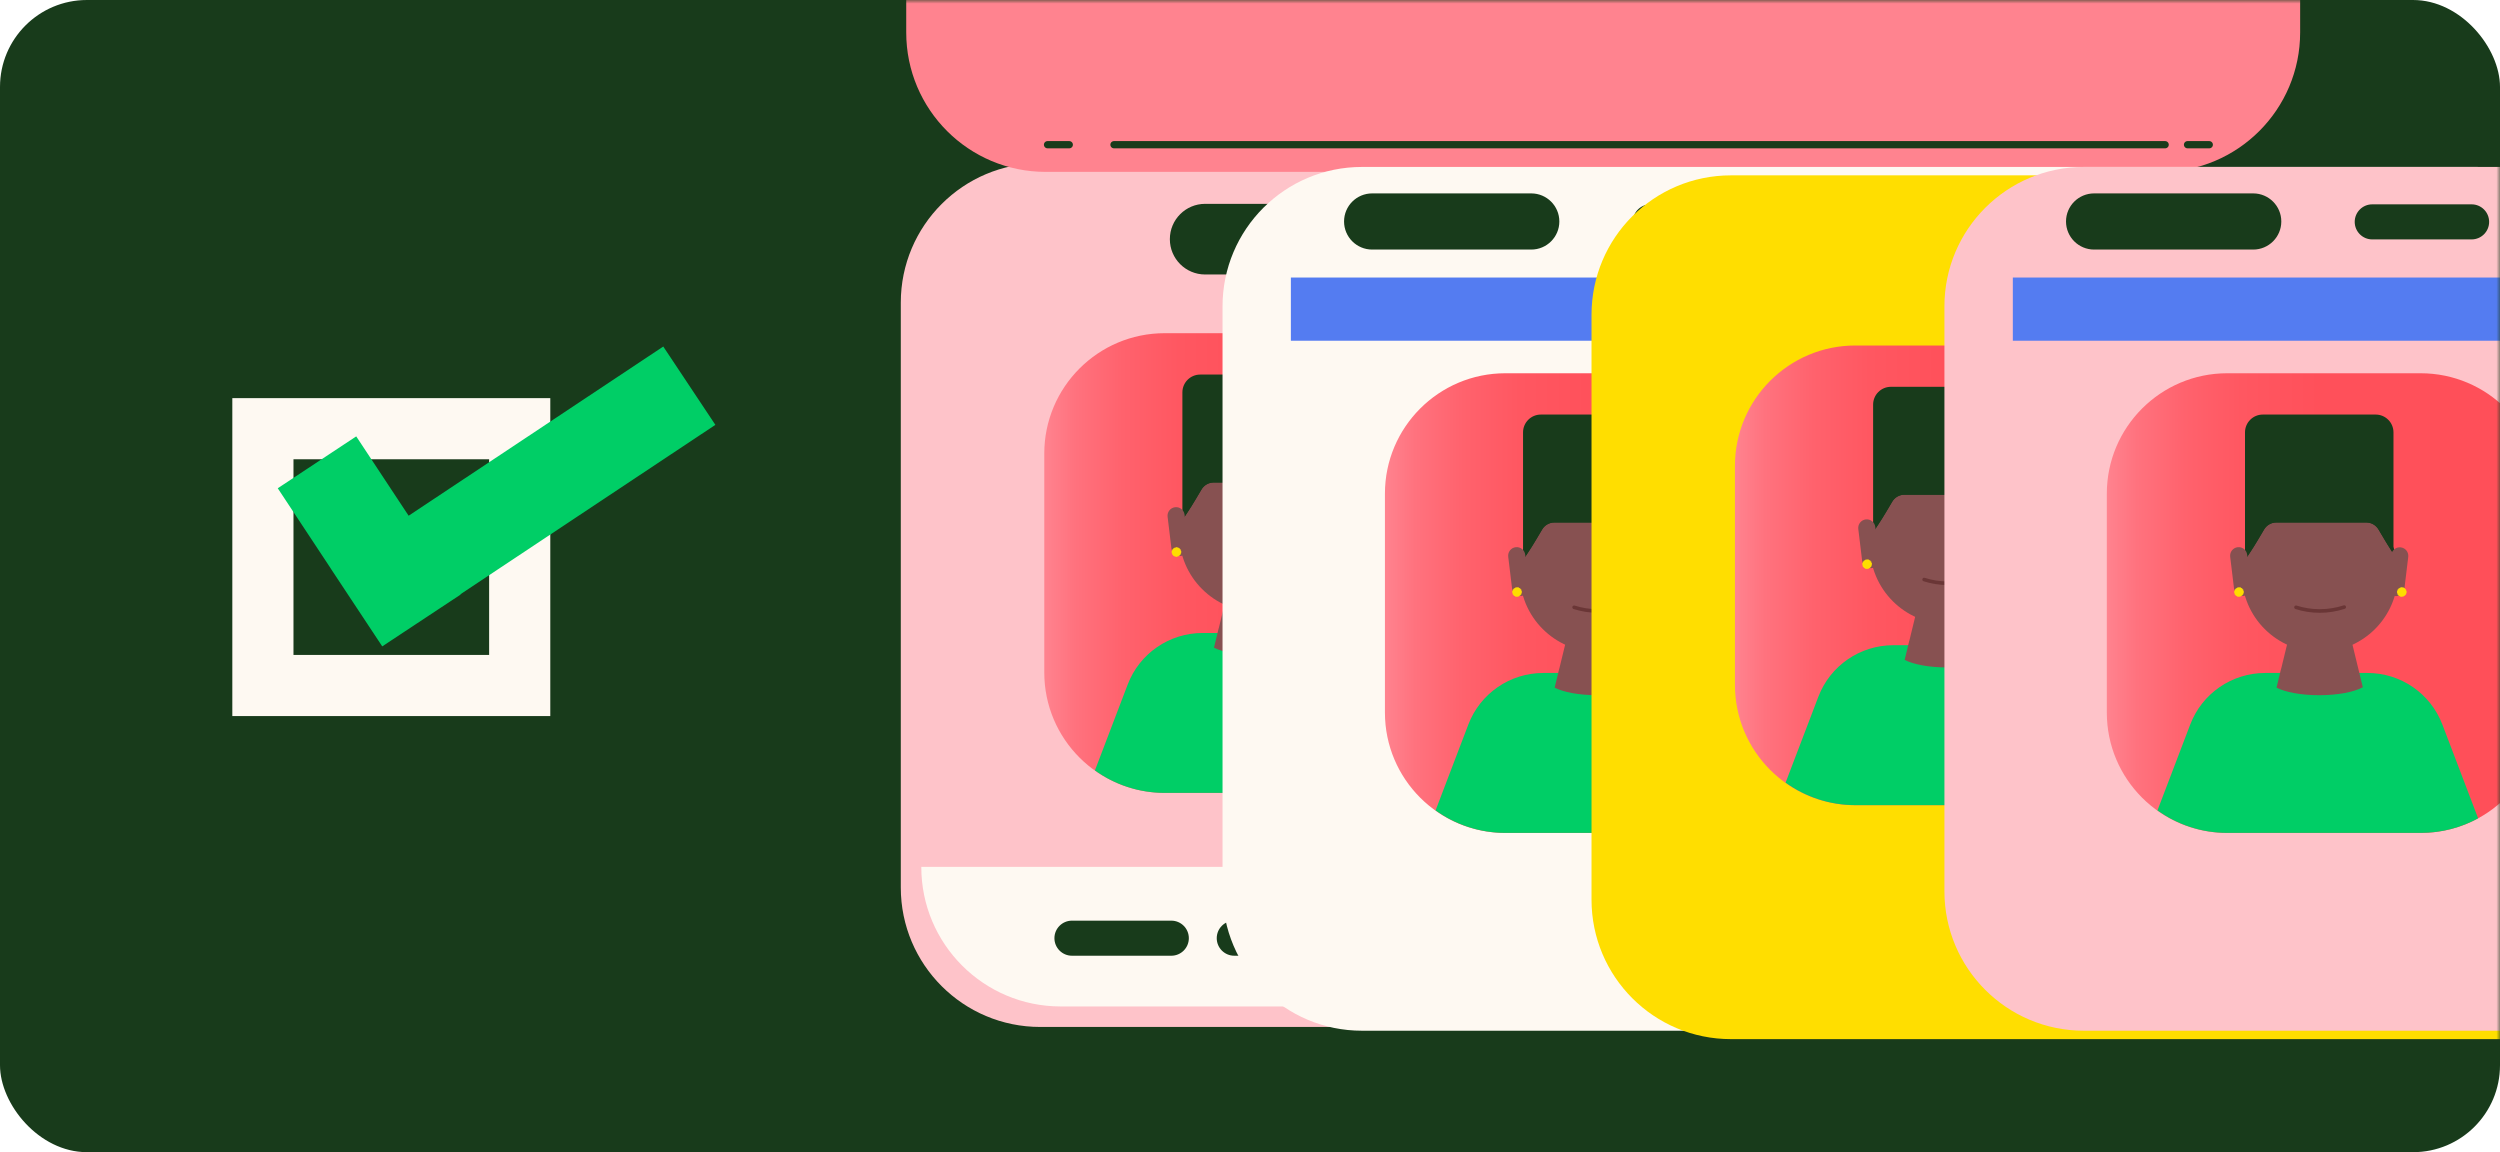 <svg width="345" height="159" viewBox="0 0 345 159" fill="none" xmlns="http://www.w3.org/2000/svg">
<g clip-path="url(#clip0_4430_1777)">
<path d="M333 0H12C5.373 0 0 5.373 0 12V147C0 153.627 5.373 159 12 159H333C339.627 159 345 153.627 345 147V12C345 5.373 339.627 0 333 0Z" fill="#183B1B"/>
<path d="M75.94 54.94H32.06V98.82H75.94V54.94Z" fill="#FEF9F2"/>
<path d="M67.5 63.38H40.5V90.38H67.5V63.38Z" fill="#183B1B"/>
<path d="M98.72 58.63L91.53 47.82L56.39 71.17L49.16 60.22L38.33 67.38L45.58 78.35L45.75 78.62L52.75 89.2L63.58 82.04L63.55 82L98.72 58.63Z" fill="#00CE66"/>
<mask id="mask0_4430_1777" style="mask-type:alpha" maskUnits="userSpaceOnUse" x="0" y="0" width="345" height="159">
<path d="M333 0H12C5.373 0 0 5.373 0 12V147C0 153.627 5.373 159 12 159H333C339.627 159 345 153.627 345 147V12C345 5.373 339.627 0 333 0Z" fill="#183B1B"/>
</mask>
<g mask="url(#mask0_4430_1777)">
<path d="M307.51 17.34H139.5C138.053 17.34 136.88 18.513 136.88 19.96V19.97C136.88 21.417 138.053 22.59 139.5 22.59H307.51C308.957 22.59 310.13 21.417 310.13 19.97V19.96C310.13 18.513 308.957 17.34 307.51 17.34Z" fill="#183B1B"/>
<g filter="url(#filter0_d_4430_1777)">
<path d="M146.38 138.89L300.26 138.89C310.886 138.89 319.5 130.276 319.5 119.65V38.93C319.5 28.304 310.886 19.69 300.26 19.69L146.38 19.69C135.754 19.69 127.14 28.304 127.14 38.93V119.65C127.14 130.276 135.754 138.89 146.38 138.89Z" fill="#FEC3C9"/>
</g>
<g filter="url(#filter1_d_4430_1777)">
<path d="M147.13 20.89L301.01 20.89C311.636 20.89 320.25 12.276 320.25 1.65V-79.07C320.25 -89.696 311.636 -98.31 301.01 -98.31L147.13 -98.31C136.504 -98.31 127.89 -89.696 127.89 -79.07V1.65C127.89 12.276 136.504 20.89 147.13 20.89Z" fill="#FF838F"/>
</g>
<path d="M250.17 54.56H215.73C214.394 54.56 213.31 55.643 213.31 56.98C213.31 58.316 214.394 59.4 215.73 59.4H250.17C251.507 59.4 252.59 58.316 252.59 56.98C252.59 55.643 251.507 54.56 250.17 54.56Z" fill="#183B1B"/>
<path d="M301.2 54.56H261.4C260.064 54.56 258.98 55.643 258.98 56.98C258.98 58.316 260.064 59.4 261.4 59.4H301.2C302.537 59.4 303.62 58.316 303.62 56.98C303.62 55.643 302.537 54.56 301.2 54.56Z" fill="#183B1B"/>
<path d="M301.2 64.239H215.73C214.394 64.239 213.31 65.323 213.31 66.659C213.31 67.996 214.394 69.079 215.73 69.079H301.2C302.537 69.079 303.62 67.996 303.62 66.659C303.62 65.323 302.537 64.239 301.2 64.239Z" fill="#183B1B"/>
<path d="M277.47 73.92H215.73C214.394 73.92 213.31 75.003 213.31 76.34C213.31 77.676 214.394 78.76 215.73 78.76H277.47C278.807 78.76 279.89 77.676 279.89 76.34C279.89 75.003 278.807 73.92 277.47 73.92Z" fill="#183B1B"/>
<path d="M229.44 83.59H215.73C214.394 83.59 213.31 84.673 213.31 86.01C213.31 87.346 214.394 88.43 215.73 88.43H229.44C230.777 88.43 231.86 87.346 231.86 86.01C231.86 84.673 230.777 83.59 229.44 83.59Z" fill="#183B1B"/>
<path d="M252.42 83.59H238.71C237.374 83.59 236.29 84.673 236.29 86.01C236.29 87.346 237.374 88.43 238.71 88.43H252.42C253.757 88.43 254.84 87.346 254.84 86.01C254.84 84.673 253.757 83.59 252.42 83.59Z" fill="#183B1B"/>
<path d="M144.56 19.97H147.56" stroke="#183B1B" stroke-miterlimit="10" stroke-linecap="round"/>
<path d="M153.73 19.97H298.79" stroke="#183B1B" stroke-miterlimit="10" stroke-linecap="round"/>
<path d="M301.88 19.97H304.88" stroke="#183B1B" stroke-miterlimit="10" stroke-linecap="round"/>
<path d="M277.32 28.13H166.31C163.621 28.13 161.44 30.31 161.44 33V33.01C161.44 35.7 163.621 37.88 166.31 37.88H277.32C280.01 37.88 282.19 35.7 282.19 33.01V33C282.19 30.31 280.01 28.13 277.32 28.13Z" fill="#183B1B"/>
<path d="M160.73 109.42H187.41C196.589 109.42 204.03 101.979 204.03 92.8V62.6C204.03 53.421 196.589 45.98 187.41 45.98L160.73 45.98C151.551 45.98 144.11 53.421 144.11 62.6V92.8C144.11 101.979 151.551 109.42 160.73 109.42Z" fill="url(#paint0_linear_4430_1777)"/>
<path d="M165.93 87.35H172.36H173.65H180.08C184.67 87.35 188.78 90.18 190.42 94.47L195.35 107.41C193 108.69 190.3 109.42 187.43 109.42H160.75C157.15 109.42 153.82 108.27 151.1 106.32L155.62 94.47C157.25 90.18 161.37 87.35 165.96 87.35H165.93Z" fill="#00CE66"/>
<path d="M168.18 86.73L169.52 81.22H177.47L178.82 86.78L179.44 89.32C178.23 89.98 175.99 90.42 173.43 90.42C170.87 90.42 168.76 90 167.53 89.38L168.17 86.73H168.18Z" fill="#875151"/>
<path d="M173.5 84.439C179.448 84.439 184.27 79.618 184.27 73.669C184.27 67.721 179.448 62.899 173.5 62.899C167.552 62.899 162.73 67.721 162.73 73.669C162.73 79.618 167.552 84.439 173.5 84.439Z" fill="#875151"/>
<path d="M170.22 78.29C171.25 78.62 172.36 78.8 173.5 78.8C174.64 78.8 175.81 78.61 176.87 78.26" stroke="#6A3636" stroke-width="0.5" stroke-linecap="round" stroke-linejoin="round"/>
<path d="M173.5 62.899C178.7 62.899 183.05 66.589 184.05 71.499C183.17 70.229 182.38 68.899 181.6 67.559C181.26 66.979 180.63 66.589 179.91 66.589H167.49C166.77 66.589 166.14 66.979 165.8 67.559C164.88 69.129 163.96 70.689 162.88 72.159L162.83 72.219C163.54 66.959 168.05 62.899 173.5 62.899Z" fill="#183B1B"/>
<path d="M163.17 70.62V54.15C163.17 52.789 164.27 51.69 165.63 51.69H181.2C182.56 51.69 183.66 52.789 183.66 54.15V70.079C183.82 70.54 183.95 71.01 184.05 71.49C183.85 71.2 183.66 70.909 183.47 70.62C182.82 69.62 182.21 68.59 181.6 67.549C181.26 66.969 180.63 66.579 179.91 66.579H167.49C166.77 66.579 166.14 66.969 165.8 67.549C165.19 68.579 164.59 69.62 163.93 70.62C163.59 71.139 163.25 71.65 162.88 72.15L162.83 72.21C162.9 71.669 163.02 71.129 163.17 70.62Z" fill="#183B1B"/>
<path d="M161.657 75.686C161.735 76.333 162.323 76.794 162.97 76.716C163.617 76.638 164.078 76.05 164 75.403L163.471 71.025C163.393 70.378 162.805 69.916 162.158 69.995C161.511 70.073 161.05 70.661 161.128 71.308L161.657 75.686Z" fill="#875151"/>
<path d="M182.835 75.416C182.757 76.064 183.218 76.651 183.865 76.73C184.512 76.808 185.1 76.347 185.178 75.7L185.707 71.322C185.785 70.674 185.324 70.087 184.677 70.008C184.03 69.93 183.442 70.391 183.364 71.038L182.835 75.416Z" fill="#875151"/>
<path d="M184.76 75.52V75.54C184.76 75.54 184.69 75.58 184.66 75.56H184.65C184.65 75.56 184.56 75.54 184.55 75.59V75.61C184.55 75.61 184.5 75.67 184.46 75.66H184.44C184.44 75.66 184.35 75.68 184.36 75.72V75.74C184.36 75.74 184.34 75.81 184.3 75.81H184.28C184.28 75.81 184.2 75.86 184.23 75.9C184.23 75.9 184.23 75.99 184.2 76.01H184.18C184.18 76.01 184.12 76.09 184.16 76.12H184.17C184.17 76.12 184.2 76.2 184.17 76.23H184.16C184.16 76.23 184.13 76.33 184.18 76.35H184.2C184.2 76.35 184.25 76.41 184.23 76.45C184.2 76.51 184.23 76.56 184.28 76.56H184.3C184.3 76.56 184.37 76.59 184.36 76.63V76.65C184.36 76.65 184.39 76.74 184.44 76.72H184.46C184.46 76.72 184.54 76.72 184.54 76.76V76.78C184.54 76.78 184.61 76.85 184.65 76.82H184.66C184.66 76.82 184.74 76.79 184.76 76.82V76.84C184.76 76.84 184.85 76.88 184.88 76.84V76.82C184.88 76.82 184.95 76.78 184.98 76.8H184.99C184.99 76.8 185.08 76.82 185.09 76.77V76.75C185.09 76.75 185.14 76.69 185.18 76.7H185.2C185.2 76.7 185.29 76.68 185.28 76.64V76.62C185.28 76.62 185.3 76.55 185.34 76.55H185.36C185.36 76.55 185.44 76.5 185.41 76.46C185.41 76.46 185.41 76.37 185.44 76.35H185.46C185.46 76.35 185.52 76.27 185.48 76.24H185.47C185.47 76.24 185.44 76.16 185.47 76.13H185.48C185.48 76.13 185.51 76.03 185.46 76.01H185.44C185.44 76.01 185.39 75.95 185.41 75.91C185.44 75.85 185.41 75.8 185.36 75.8H185.34C185.34 75.8 185.27 75.77 185.28 75.73V75.71C185.28 75.71 185.25 75.62 185.2 75.64H185.18C185.18 75.64 185.1 75.64 185.1 75.6V75.58C185.1 75.58 185.03 75.51 184.99 75.54H184.98C184.98 75.54 184.9 75.57 184.88 75.54V75.52C184.88 75.52 184.79 75.48 184.76 75.52Z" fill="#FEDD00"/>
<path d="M162.29 75.52V75.54C162.29 75.54 162.22 75.58 162.19 75.56H162.18C162.18 75.56 162.09 75.54 162.08 75.59V75.61C162.08 75.61 162.03 75.67 161.99 75.66H161.97C161.97 75.66 161.88 75.68 161.89 75.72V75.74C161.89 75.74 161.87 75.81 161.83 75.81H161.81C161.81 75.81 161.73 75.86 161.76 75.9C161.76 75.9 161.76 75.99 161.73 76.01H161.71C161.71 76.01 161.65 76.09 161.69 76.12H161.7C161.7 76.12 161.73 76.2 161.7 76.23H161.69C161.69 76.23 161.66 76.33 161.71 76.35H161.73C161.73 76.35 161.78 76.41 161.76 76.45C161.73 76.51 161.76 76.56 161.81 76.56H161.83C161.83 76.56 161.9 76.59 161.89 76.63V76.65C161.89 76.65 161.92 76.74 161.97 76.72H161.99C161.99 76.72 162.07 76.72 162.07 76.76V76.78C162.07 76.78 162.14 76.85 162.18 76.82H162.19C162.19 76.82 162.27 76.79 162.29 76.82V76.84C162.29 76.84 162.38 76.88 162.41 76.84V76.82C162.41 76.82 162.48 76.78 162.51 76.8H162.52C162.52 76.8 162.61 76.82 162.62 76.77V76.75C162.62 76.75 162.67 76.69 162.71 76.7H162.73C162.73 76.7 162.82 76.68 162.81 76.64V76.62C162.81 76.62 162.83 76.55 162.87 76.55H162.89C162.89 76.55 162.97 76.5 162.94 76.46C162.94 76.46 162.94 76.37 162.97 76.35H162.99C162.99 76.35 163.05 76.27 163.01 76.24H163C163 76.24 162.97 76.16 163 76.13H163.01C163.01 76.13 163.04 76.03 162.99 76.01H162.97C162.97 76.01 162.92 75.95 162.94 75.91C162.97 75.85 162.94 75.8 162.89 75.8H162.87C162.87 75.8 162.8 75.77 162.81 75.73V75.71C162.81 75.71 162.78 75.62 162.73 75.64H162.71C162.71 75.64 162.63 75.64 162.63 75.6V75.58C162.63 75.58 162.56 75.51 162.52 75.54H162.51C162.51 75.54 162.43 75.57 162.41 75.54V75.52C162.41 75.52 162.32 75.48 162.29 75.52Z" fill="#FEDD00"/>
<path d="M127.14 119.65C127.14 130.27 135.75 138.89 146.38 138.89H300.27C310.89 138.89 319.51 130.28 319.51 119.65V119.63H127.14V119.65Z" fill="#FEF9F2"/>
<path d="M161.64 127.05H147.93C146.594 127.05 145.51 128.133 145.51 129.47C145.51 130.806 146.594 131.89 147.93 131.89H161.64C162.977 131.89 164.06 130.806 164.06 129.47C164.06 128.133 162.977 127.05 161.64 127.05Z" fill="#183B1B"/>
<path d="M184.04 127.05H170.33C168.994 127.05 167.91 128.133 167.91 129.47C167.91 130.806 168.994 131.89 170.33 131.89H184.04C185.377 131.89 186.46 130.806 186.46 129.47C186.46 128.133 185.377 127.05 184.04 127.05Z" fill="#183B1B"/>
<path d="M206.45 127.05H192.74C191.404 127.05 190.32 128.133 190.32 129.47C190.32 130.806 191.404 131.89 192.74 131.89H206.45C207.787 131.89 208.87 130.806 208.87 129.47C208.87 128.133 207.787 127.05 206.45 127.05Z" fill="#183B1B"/>
<path d="M227.24 133.499C227.14 133.499 227.03 133.469 226.94 133.409L226.92 133.389C226.68 133.219 226.62 132.889 226.79 132.649C226.96 132.409 227.29 132.349 227.53 132.519L227.55 132.539C227.79 132.709 227.85 133.039 227.68 133.279C227.58 133.429 227.41 133.509 227.24 133.509V133.499Z" fill="#183B1B"/>
<path d="M227.21 133.479C227.11 133.479 227 133.449 226.91 133.389L224.21 131.529C223.39 130.969 222.91 130.039 222.91 129.049C222.91 128.059 223.4 127.129 224.21 126.569L226.93 124.689C227.17 124.519 227.5 124.579 227.67 124.829C227.84 125.069 227.78 125.399 227.53 125.569L224.81 127.449C224.27 127.819 223.97 128.409 223.97 129.059C223.97 129.709 224.28 130.299 224.81 130.669L227.51 132.529C227.75 132.699 227.81 133.029 227.65 133.269C227.55 133.419 227.38 133.499 227.21 133.499V133.479Z" fill="#183B1B"/>
<path d="M235.11 133.499C235.01 133.499 234.9 133.469 234.81 133.409L234.79 133.389C234.55 133.219 234.49 132.889 234.66 132.649C234.83 132.409 235.16 132.349 235.4 132.519L235.42 132.539C235.66 132.709 235.72 133.039 235.55 133.279C235.45 133.429 235.28 133.509 235.11 133.509V133.499Z" fill="#183B1B"/>
<path d="M235.09 133.479C234.99 133.479 234.88 133.449 234.79 133.389L232.09 131.529C231.27 130.969 230.79 130.039 230.79 129.049C230.79 128.059 231.28 127.129 232.09 126.569L234.81 124.689C235.05 124.519 235.38 124.579 235.55 124.829C235.72 125.069 235.66 125.399 235.41 125.569L232.69 127.449C232.15 127.819 231.85 128.409 231.85 129.059C231.85 129.709 232.16 130.299 232.69 130.669L235.39 132.529C235.63 132.699 235.69 133.029 235.53 133.269C235.43 133.419 235.26 133.499 235.09 133.499V133.479Z" fill="#183B1B"/>
<path d="M242.99 133.499C242.89 133.499 242.78 133.469 242.69 133.409L242.67 133.389C242.43 133.219 242.37 132.889 242.54 132.649C242.71 132.409 243.04 132.349 243.28 132.519L243.3 132.539C243.54 132.709 243.6 133.039 243.43 133.279C243.33 133.429 243.16 133.509 242.99 133.509V133.499Z" fill="#183B1B"/>
<path d="M242.96 133.479C242.86 133.479 242.75 133.449 242.66 133.389L239.96 131.529C239.14 130.969 238.66 130.039 238.66 129.049C238.66 128.059 239.15 127.129 239.96 126.569L242.68 124.689C242.92 124.519 243.25 124.579 243.42 124.829C243.59 125.069 243.53 125.399 243.28 125.569L240.56 127.449C240.02 127.819 239.72 128.409 239.72 129.059C239.72 129.709 240.03 130.299 240.56 130.669L243.26 132.529C243.5 132.699 243.56 133.029 243.4 133.269C243.3 133.419 243.13 133.499 242.96 133.499V133.479Z" fill="#183B1B"/>
<path d="M250.86 133.499C250.76 133.499 250.65 133.469 250.56 133.409L250.54 133.389C250.3 133.219 250.24 132.889 250.41 132.649C250.58 132.409 250.91 132.349 251.15 132.519L251.17 132.539C251.41 132.709 251.47 133.039 251.3 133.279C251.2 133.429 251.03 133.509 250.86 133.509V133.499Z" fill="#183B1B"/>
<path d="M250.84 133.479C250.74 133.479 250.63 133.449 250.54 133.389L247.84 131.529C247.02 130.969 246.54 130.039 246.54 129.049C246.54 128.059 247.03 127.129 247.84 126.569L250.56 124.689C250.8 124.519 251.13 124.579 251.3 124.829C251.47 125.069 251.41 125.399 251.16 125.569L248.44 127.449C247.9 127.819 247.6 128.409 247.6 129.059C247.6 129.709 247.91 130.299 248.44 130.669L251.14 132.529C251.38 132.699 251.44 133.029 251.28 133.269C251.18 133.419 251.01 133.499 250.84 133.499V133.479Z" fill="#183B1B"/>
<path d="M258.74 133.499C258.64 133.499 258.53 133.469 258.44 133.409L258.42 133.389C258.18 133.219 258.12 132.889 258.29 132.649C258.46 132.409 258.79 132.349 259.03 132.519L259.05 132.539C259.29 132.709 259.35 133.039 259.18 133.279C259.08 133.429 258.91 133.509 258.74 133.509V133.499Z" fill="#183B1B"/>
<path d="M258.71 133.479C258.61 133.479 258.5 133.449 258.41 133.389L255.71 131.529C254.89 130.969 254.41 130.039 254.41 129.049C254.41 128.059 254.9 127.129 255.71 126.569L258.43 124.689C258.67 124.519 259 124.579 259.17 124.829C259.34 125.069 259.28 125.399 259.03 125.569L256.31 127.449C255.77 127.819 255.47 128.409 255.47 129.059C255.47 129.709 255.78 130.299 256.31 130.669L259.01 132.529C259.25 132.699 259.31 133.029 259.15 133.269C259.05 133.419 258.88 133.499 258.71 133.499V133.479Z" fill="#183B1B"/>
<path d="M266.61 133.499C266.51 133.499 266.4 133.469 266.31 133.409L266.29 133.389C266.05 133.219 265.99 132.889 266.16 132.649C266.33 132.409 266.66 132.349 266.9 132.519L266.92 132.539C267.16 132.709 267.22 133.039 267.05 133.279C266.95 133.429 266.78 133.509 266.61 133.509V133.499Z" fill="#183B1B"/>
<path d="M266.59 133.479C266.49 133.479 266.38 133.449 266.29 133.389L263.59 131.529C262.77 130.969 262.29 130.039 262.29 129.049C262.29 128.059 262.78 127.129 263.59 126.569L266.31 124.689C266.55 124.519 266.88 124.579 267.05 124.829C267.22 125.069 267.16 125.399 266.91 125.569L264.19 127.449C263.65 127.819 263.35 128.409 263.35 129.059C263.35 129.709 263.66 130.299 264.19 130.669L266.89 132.529C267.13 132.699 267.19 133.029 267.03 133.269C266.93 133.419 266.76 133.499 266.59 133.499V133.479Z" fill="#183B1B"/>
<path d="M274.49 133.499C274.39 133.499 274.28 133.469 274.19 133.409L274.17 133.389C273.93 133.219 273.87 132.889 274.04 132.649C274.21 132.409 274.54 132.349 274.78 132.519L274.8 132.539C275.04 132.709 275.1 133.039 274.93 133.279C274.83 133.429 274.66 133.509 274.49 133.509V133.499Z" fill="#183B1B"/>
<path d="M274.46 133.479C274.36 133.479 274.25 133.449 274.16 133.389L271.46 131.529C270.64 130.969 270.16 130.039 270.16 129.049C270.16 128.059 270.65 127.129 271.46 126.569L274.18 124.689C274.42 124.519 274.75 124.579 274.92 124.829C275.09 125.069 275.03 125.399 274.78 125.569L272.06 127.449C271.52 127.819 271.22 128.409 271.22 129.059C271.22 129.709 271.53 130.299 272.06 130.669L274.76 132.529C275 132.699 275.06 133.029 274.9 133.269C274.8 133.419 274.63 133.499 274.46 133.499V133.479Z" fill="#183B1B"/>
<path d="M282.36 133.499C282.26 133.499 282.15 133.469 282.06 133.409L282.04 133.389C281.8 133.219 281.74 132.889 281.91 132.649C282.08 132.409 282.41 132.349 282.65 132.519L282.67 132.539C282.91 132.709 282.97 133.039 282.8 133.279C282.7 133.429 282.53 133.509 282.36 133.509V133.499Z" fill="#183B1B"/>
<path d="M282.34 133.479C282.24 133.479 282.13 133.449 282.04 133.389L279.34 131.529C278.52 130.969 278.04 130.039 278.04 129.049C278.04 128.059 278.53 127.129 279.34 126.569L282.06 124.689C282.3 124.519 282.63 124.579 282.8 124.829C282.97 125.069 282.91 125.399 282.66 125.569L279.94 127.449C279.4 127.819 279.1 128.409 279.1 129.059C279.1 129.709 279.41 130.299 279.94 130.669L282.64 132.529C282.88 132.699 282.94 133.029 282.78 133.269C282.68 133.419 282.51 133.499 282.34 133.499V133.479Z" fill="#183B1B"/>
<path d="M290.24 133.499C290.14 133.499 290.03 133.469 289.94 133.409L289.92 133.389C289.68 133.219 289.62 132.889 289.79 132.649C289.96 132.409 290.29 132.349 290.53 132.519L290.55 132.539C290.79 132.709 290.85 133.039 290.68 133.279C290.58 133.429 290.41 133.509 290.24 133.509V133.499Z" fill="#183B1B"/>
<path d="M290.21 133.479C290.11 133.479 290 133.449 289.91 133.389L287.21 131.529C286.39 130.969 285.91 130.039 285.91 129.049C285.91 128.059 286.4 127.129 287.21 126.569L289.93 124.689C290.17 124.519 290.5 124.579 290.67 124.829C290.84 125.069 290.78 125.399 290.53 125.569L287.81 127.449C287.27 127.819 286.97 128.409 286.97 129.059C286.97 129.709 287.28 130.299 287.81 130.669L290.51 132.529C290.75 132.699 290.81 133.029 290.65 133.269C290.55 133.419 290.38 133.499 290.21 133.499V133.479Z" fill="#183B1B"/>
<path d="M298.11 133.499C298.01 133.499 297.9 133.469 297.81 133.409L297.79 133.389C297.55 133.219 297.49 132.889 297.66 132.649C297.83 132.409 298.16 132.349 298.4 132.519L298.42 132.539C298.66 132.709 298.72 133.039 298.55 133.279C298.45 133.429 298.28 133.509 298.11 133.509V133.499Z" fill="#183B1B"/>
<path d="M298.09 133.479C297.99 133.479 297.88 133.449 297.79 133.389L295.09 131.529C294.27 130.969 293.79 130.039 293.79 129.049C293.79 128.059 294.28 127.129 295.09 126.569L297.81 124.689C298.05 124.519 298.38 124.579 298.55 124.829C298.72 125.069 298.66 125.399 298.41 125.569L295.69 127.449C295.15 127.819 294.85 128.409 294.85 129.059C294.85 129.709 295.16 130.299 295.69 130.669L298.39 132.529C298.63 132.699 298.69 133.029 298.53 133.269C298.43 133.419 298.26 133.499 298.09 133.499V133.479Z" fill="#183B1B"/>
<g filter="url(#filter2_d_4430_1777)">
<path d="M190.78 139.409L344.66 139.409C355.286 139.409 363.9 130.795 363.9 120.169V39.449C363.9 28.823 355.286 20.209 344.66 20.209L190.78 20.209C180.154 20.209 171.54 28.823 171.54 39.449V120.169C171.54 130.795 180.154 139.409 190.78 139.409Z" fill="#FEF9F2"/>
</g>
<path d="M297.17 60.079H262.73C261.394 60.079 260.31 61.163 260.31 62.499C260.31 63.836 261.394 64.919 262.73 64.919H297.17C298.507 64.919 299.59 63.836 299.59 62.499C299.59 61.163 298.507 60.079 297.17 60.079Z" fill="#183B1B"/>
<path d="M348.21 60.079H308.41C307.074 60.079 305.99 61.163 305.99 62.499C305.99 63.836 307.074 64.919 308.41 64.919H348.21C349.547 64.919 350.63 63.836 350.63 62.499C350.63 61.163 349.547 60.079 348.21 60.079Z" fill="#183B1B"/>
<path d="M348.2 69.759H262.73C261.394 69.759 260.31 70.842 260.31 72.179C260.31 73.515 261.394 74.599 262.73 74.599H348.2C349.537 74.599 350.62 73.515 350.62 72.179C350.62 70.842 349.537 69.759 348.2 69.759Z" fill="#183B1B"/>
<path d="M324.47 79.439H262.73C261.394 79.439 260.31 80.523 260.31 81.859C260.31 83.196 261.394 84.279 262.73 84.279H324.47C325.807 84.279 326.89 83.196 326.89 81.859C326.89 80.523 325.807 79.439 324.47 79.439Z" fill="#183B1B"/>
<path d="M276.44 89.109H262.73C261.394 89.109 260.31 90.193 260.31 91.529C260.31 92.866 261.394 93.949 262.73 93.949H276.44C277.777 93.949 278.86 92.866 278.86 91.529C278.86 90.193 277.777 89.109 276.44 89.109Z" fill="#183B1B"/>
<path d="M299.43 89.109H285.72C284.383 89.109 283.3 90.193 283.3 91.529C283.3 92.866 284.383 93.949 285.72 93.949H299.43C300.766 93.949 301.85 92.866 301.85 91.529C301.85 90.193 300.766 89.109 299.43 89.109Z" fill="#183B1B"/>
<path d="M207.74 114.949H234.42C243.599 114.949 251.04 107.508 251.04 98.329V68.129C251.04 58.95 243.599 51.509 234.42 51.509L207.74 51.509C198.561 51.509 191.12 58.95 191.12 68.129V98.329C191.12 107.508 198.561 114.949 207.74 114.949Z" fill="url(#paint1_linear_4430_1777)"/>
<path d="M212.94 92.869H219.37H220.66H227.09C231.68 92.869 235.79 95.699 237.43 99.989L242.36 112.929C240.01 114.209 237.31 114.939 234.44 114.939H207.76C204.16 114.939 200.83 113.789 198.11 111.839L202.63 99.989C204.26 95.699 208.38 92.869 212.97 92.869H212.94Z" fill="#00CE66"/>
<path d="M215.19 92.249L216.53 86.739H224.48L225.83 92.299L226.45 94.839C225.24 95.499 223 95.939 220.44 95.939C217.88 95.939 215.77 95.519 214.54 94.899L215.18 92.249H215.19Z" fill="#875151"/>
<path d="M220.51 89.959C226.458 89.959 231.28 85.137 231.28 79.189C231.28 73.241 226.458 68.419 220.51 68.419C214.562 68.419 209.74 73.241 209.74 79.189C209.74 85.137 214.562 89.959 220.51 89.959Z" fill="#875151"/>
<path d="M217.23 83.808C218.26 84.138 219.37 84.318 220.51 84.318C221.65 84.318 222.82 84.128 223.88 83.778" stroke="#6A3636" stroke-width="0.5" stroke-linecap="round" stroke-linejoin="round"/>
<path d="M220.51 68.419C225.71 68.419 230.06 72.109 231.06 77.019C230.18 75.749 229.39 74.419 228.61 73.079C228.27 72.499 227.64 72.109 226.92 72.109H214.5C213.78 72.109 213.15 72.499 212.81 73.079C211.89 74.649 210.97 76.209 209.89 77.679L209.84 77.739C210.55 72.479 215.06 68.419 220.51 68.419Z" fill="#183B1B"/>
<path d="M210.18 76.139V59.669C210.18 58.309 211.28 57.209 212.64 57.209H228.21C229.57 57.209 230.67 58.309 230.67 59.669V75.599C230.83 76.059 230.96 76.529 231.06 77.009C230.86 76.719 230.67 76.429 230.48 76.139C229.83 75.139 229.22 74.109 228.61 73.069C228.27 72.489 227.64 72.099 226.92 72.099H214.5C213.78 72.099 213.15 72.489 212.81 73.069C212.2 74.099 211.6 75.139 210.94 76.139C210.6 76.659 210.26 77.169 209.89 77.669L209.84 77.729C209.91 77.189 210.03 76.649 210.18 76.139Z" fill="#183B1B"/>
<path d="M208.664 81.204C208.743 81.851 209.33 82.312 209.977 82.234C210.624 82.156 211.086 81.568 211.007 80.921L210.478 76.543C210.4 75.896 209.812 75.435 209.165 75.513C208.518 75.591 208.057 76.179 208.135 76.826L208.664 81.204Z" fill="#875151"/>
<path d="M229.846 80.936C229.768 81.583 230.229 82.171 230.876 82.249C231.523 82.327 232.111 81.866 232.189 81.219L232.718 76.841C232.797 76.194 232.336 75.606 231.689 75.528C231.042 75.45 230.454 75.911 230.375 76.558L229.846 80.936Z" fill="#875151"/>
<path d="M231.77 81.039V81.059C231.77 81.059 231.7 81.099 231.67 81.079H231.66C231.66 81.079 231.57 81.059 231.56 81.109V81.129C231.56 81.129 231.51 81.189 231.47 81.179H231.45C231.45 81.179 231.36 81.199 231.37 81.239V81.259C231.37 81.259 231.35 81.329 231.31 81.329H231.29C231.29 81.329 231.21 81.379 231.24 81.419C231.24 81.419 231.24 81.509 231.21 81.529H231.19C231.19 81.529 231.13 81.609 231.17 81.639H231.18C231.18 81.639 231.21 81.719 231.18 81.749H231.17C231.17 81.749 231.14 81.849 231.19 81.869H231.21C231.21 81.869 231.26 81.929 231.24 81.969C231.21 82.029 231.24 82.079 231.29 82.079H231.31C231.31 82.079 231.38 82.109 231.37 82.149V82.169C231.37 82.169 231.4 82.259 231.45 82.239H231.47C231.47 82.239 231.55 82.239 231.55 82.279V82.299C231.55 82.299 231.62 82.369 231.66 82.339H231.67C231.67 82.339 231.75 82.309 231.77 82.339V82.359C231.77 82.359 231.86 82.399 231.89 82.359V82.339C231.89 82.339 231.96 82.299 231.99 82.319H232C232 82.319 232.09 82.339 232.1 82.289V82.269C232.1 82.269 232.15 82.209 232.19 82.219H232.21C232.21 82.219 232.3 82.199 232.29 82.159V82.139C232.29 82.139 232.31 82.069 232.35 82.069H232.37C232.37 82.069 232.45 82.019 232.42 81.979C232.42 81.979 232.42 81.889 232.45 81.869H232.47C232.47 81.869 232.53 81.789 232.49 81.759H232.48C232.48 81.759 232.45 81.679 232.48 81.649H232.49C232.49 81.649 232.52 81.549 232.47 81.529H232.45C232.45 81.529 232.4 81.469 232.42 81.429C232.45 81.369 232.42 81.319 232.37 81.319H232.35C232.35 81.319 232.28 81.289 232.29 81.249V81.229C232.29 81.229 232.26 81.139 232.21 81.159H232.19C232.19 81.159 232.11 81.159 232.11 81.119V81.099C232.11 81.099 232.04 81.029 232 81.059H231.99C231.99 81.059 231.91 81.089 231.89 81.059V81.039C231.89 81.039 231.8 80.999 231.77 81.039Z" fill="#FEDD00"/>
<path d="M209.29 81.039V81.059C209.29 81.059 209.22 81.099 209.19 81.079H209.18C209.18 81.079 209.09 81.059 209.08 81.109V81.129C209.08 81.129 209.03 81.189 208.99 81.179H208.97C208.97 81.179 208.88 81.199 208.89 81.239V81.259C208.89 81.259 208.87 81.329 208.83 81.329H208.81C208.81 81.329 208.73 81.379 208.76 81.419C208.76 81.419 208.76 81.509 208.73 81.529H208.71C208.71 81.529 208.65 81.609 208.69 81.639H208.7C208.7 81.639 208.73 81.719 208.7 81.749H208.69C208.69 81.749 208.66 81.849 208.71 81.869H208.73C208.73 81.869 208.78 81.929 208.76 81.969C208.73 82.029 208.76 82.079 208.81 82.079H208.83C208.83 82.079 208.9 82.109 208.89 82.149V82.169C208.89 82.169 208.92 82.259 208.97 82.239H208.99C208.99 82.239 209.07 82.239 209.07 82.279V82.299C209.07 82.299 209.14 82.369 209.18 82.339H209.19C209.19 82.339 209.27 82.309 209.29 82.339V82.359C209.29 82.359 209.38 82.399 209.41 82.359V82.339C209.41 82.339 209.48 82.299 209.51 82.319H209.52C209.52 82.319 209.61 82.339 209.62 82.289V82.269C209.62 82.269 209.67 82.209 209.71 82.219H209.73C209.73 82.219 209.82 82.199 209.81 82.159V82.139C209.81 82.139 209.83 82.069 209.87 82.069H209.89C209.89 82.069 209.97 82.019 209.94 81.979C209.94 81.979 209.94 81.889 209.97 81.869H209.99C209.99 81.869 210.05 81.789 210.01 81.759H210C210 81.759 209.97 81.679 210 81.649H210.01C210.01 81.649 210.04 81.549 209.99 81.529H209.97C209.97 81.529 209.92 81.469 209.94 81.429C209.97 81.369 209.94 81.319 209.89 81.319H209.87C209.87 81.319 209.8 81.289 209.81 81.249V81.229C209.81 81.229 209.78 81.139 209.73 81.159H209.71C209.71 81.159 209.63 81.159 209.63 81.119V81.099C209.63 81.099 209.56 81.029 209.52 81.059H209.51C209.51 81.059 209.43 81.089 209.41 81.059V81.039C209.41 81.039 209.32 80.999 209.29 81.039Z" fill="#FEDD00"/>
<path d="M357.3 38.299H178.14V47.019H357.3V38.299Z" fill="#547CF1"/>
<path d="M211.31 26.689H189.36C187.217 26.689 185.48 28.424 185.48 30.564C185.48 32.705 187.217 34.44 189.36 34.44H211.31C213.453 34.44 215.19 32.705 215.19 30.564C215.19 28.424 213.453 26.689 211.31 26.689Z" fill="#183B1B"/>
<path d="M241.46 28.199H227.75C226.414 28.199 225.33 29.283 225.33 30.619C225.33 31.956 226.414 33.039 227.75 33.039H241.46C242.797 33.039 243.88 31.956 243.88 30.619C243.88 29.283 242.797 28.199 241.46 28.199Z" fill="#183B1B"/>
<g filter="url(#filter3_d_4430_1777)">
<path d="M241.7 140.569L395.58 140.569C406.206 140.569 414.82 131.955 414.82 121.329V40.609C414.82 29.983 406.206 21.369 395.58 21.369L241.7 21.369C231.074 21.369 222.46 29.983 222.46 40.609V121.329C222.46 131.955 231.074 140.569 241.7 140.569Z" fill="#FFDE00"/>
</g>
<path d="M345.48 56.249H311.04C309.704 56.249 308.62 57.333 308.62 58.669C308.62 60.006 309.704 61.089 311.04 61.089H345.48C346.817 61.089 347.9 60.006 347.9 58.669C347.9 57.333 346.817 56.249 345.48 56.249Z" fill="#183B1B"/>
<path d="M396.51 65.929H311.04C309.704 65.929 308.62 67.012 308.62 68.349C308.62 69.685 309.704 70.769 311.04 70.769H396.51C397.847 70.769 398.93 69.685 398.93 68.349C398.93 67.012 397.847 65.929 396.51 65.929Z" fill="#183B1B"/>
<path d="M372.78 75.599H311.04C309.704 75.599 308.62 76.682 308.62 78.019C308.62 79.355 309.704 80.439 311.04 80.439H372.78C374.117 80.439 375.2 79.355 375.2 78.019C375.2 76.682 374.117 75.599 372.78 75.599Z" fill="#183B1B"/>
<path d="M324.75 85.279H311.04C309.704 85.279 308.62 86.363 308.62 87.699C308.62 89.036 309.704 90.119 311.04 90.119H324.75C326.087 90.119 327.17 89.036 327.17 87.699C327.17 86.363 326.087 85.279 324.75 85.279Z" fill="#183B1B"/>
<path d="M347.73 85.279H334.02C332.684 85.279 331.6 86.363 331.6 87.699C331.6 89.036 332.684 90.119 334.02 90.119H347.73C349.067 90.119 350.15 89.036 350.15 87.699C350.15 86.363 349.067 85.279 347.73 85.279Z" fill="#183B1B"/>
<path d="M256.04 111.119H282.72C291.899 111.119 299.34 103.678 299.34 94.499V64.299C299.34 55.12 291.899 47.679 282.72 47.679L256.04 47.679C246.861 47.679 239.42 55.12 239.42 64.299V94.499C239.42 103.678 246.861 111.119 256.04 111.119Z" fill="url(#paint2_linear_4430_1777)"/>
<path d="M261.24 89.039H267.67H268.96H275.39C279.98 89.039 284.09 91.869 285.73 96.159L290.66 109.099C288.31 110.379 285.61 111.109 282.74 111.109H256.06C252.46 111.109 249.13 109.959 246.41 108.009L250.93 96.159C252.56 91.869 256.68 89.039 261.27 89.039H261.24Z" fill="#00CE66"/>
<path d="M263.49 88.419L264.83 82.909H272.78L274.13 88.469L274.75 91.009C273.54 91.669 271.3 92.109 268.74 92.109C266.18 92.109 264.07 91.689 262.84 91.069L263.48 88.419H263.49Z" fill="#875151"/>
<path d="M268.82 86.119C274.768 86.119 279.59 81.297 279.59 75.349C279.59 69.401 274.768 64.579 268.82 64.579C262.872 64.579 258.05 69.401 258.05 75.349C258.05 81.297 262.872 86.119 268.82 86.119Z" fill="#875151"/>
<path d="M265.53 79.978C266.56 80.308 267.67 80.488 268.81 80.488C269.95 80.488 271.12 80.298 272.18 79.948" stroke="#6A3636" stroke-width="0.5" stroke-linecap="round" stroke-linejoin="round"/>
<path d="M268.82 64.579C274.02 64.579 278.37 68.269 279.37 73.179C278.49 71.909 277.7 70.579 276.92 69.239C276.58 68.659 275.95 68.269 275.23 68.269H262.81C262.09 68.269 261.46 68.659 261.12 69.239C260.2 70.809 259.28 72.369 258.2 73.839L258.15 73.899C258.86 68.639 263.37 64.579 268.82 64.579Z" fill="#183B1B"/>
<path d="M258.49 72.309V55.839C258.49 54.479 259.59 53.379 260.95 53.379H276.52C277.88 53.379 278.98 54.479 278.98 55.839V71.769C279.14 72.229 279.27 72.699 279.37 73.179C279.17 72.889 278.98 72.599 278.79 72.309C278.14 71.309 277.53 70.279 276.92 69.239C276.58 68.659 275.95 68.269 275.23 68.269H262.81C262.09 68.269 261.46 68.659 261.12 69.239C260.51 70.269 259.91 71.309 259.25 72.309C258.91 72.829 258.57 73.339 258.2 73.839L258.15 73.899C258.22 73.359 258.34 72.819 258.49 72.309Z" fill="#183B1B"/>
<path d="M256.973 77.371C257.051 78.018 257.639 78.48 258.286 78.401C258.933 78.323 259.394 77.735 259.316 77.088L258.787 72.71C258.708 72.063 258.121 71.602 257.474 71.68C256.827 71.758 256.366 72.346 256.444 72.993L256.973 77.371Z" fill="#875151"/>
<path d="M278.146 77.103C278.068 77.75 278.529 78.338 279.176 78.416C279.823 78.494 280.411 78.033 280.489 77.386L281.018 73.008C281.096 72.361 280.635 71.773 279.988 71.695C279.341 71.617 278.753 72.078 278.675 72.725L278.146 77.103Z" fill="#875151"/>
<path d="M280.07 77.198V77.218C280.07 77.218 280 77.258 279.97 77.238H279.96C279.96 77.238 279.87 77.218 279.86 77.268V77.288C279.86 77.288 279.81 77.348 279.77 77.338H279.75C279.75 77.338 279.66 77.358 279.67 77.398V77.418C279.67 77.418 279.65 77.488 279.61 77.488H279.59C279.59 77.488 279.51 77.538 279.54 77.578C279.54 77.578 279.54 77.668 279.51 77.688H279.49C279.49 77.688 279.43 77.768 279.47 77.798H279.48C279.48 77.798 279.51 77.878 279.48 77.908H279.47C279.47 77.908 279.44 78.008 279.49 78.028H279.51C279.51 78.028 279.56 78.088 279.54 78.128C279.51 78.188 279.54 78.238 279.59 78.238H279.61C279.61 78.238 279.68 78.268 279.67 78.308V78.328C279.67 78.328 279.7 78.418 279.75 78.398H279.77C279.77 78.398 279.85 78.398 279.85 78.438V78.458C279.85 78.458 279.92 78.528 279.96 78.498H279.97C279.97 78.498 280.05 78.468 280.07 78.498V78.518C280.07 78.518 280.16 78.558 280.19 78.518V78.498C280.19 78.498 280.26 78.458 280.29 78.478H280.3C280.3 78.478 280.39 78.498 280.4 78.448V78.428C280.4 78.428 280.45 78.368 280.49 78.378H280.51C280.51 78.378 280.6 78.358 280.59 78.318V78.298C280.59 78.298 280.61 78.228 280.65 78.228H280.67C280.67 78.228 280.75 78.178 280.72 78.138C280.72 78.138 280.72 78.048 280.75 78.028H280.77C280.77 78.028 280.83 77.948 280.79 77.918H280.78C280.78 77.918 280.75 77.838 280.78 77.808H280.79C280.79 77.808 280.82 77.708 280.77 77.688H280.75C280.75 77.688 280.7 77.628 280.72 77.588C280.75 77.528 280.72 77.478 280.67 77.478H280.65C280.65 77.478 280.58 77.448 280.59 77.408V77.388C280.59 77.388 280.56 77.298 280.51 77.318H280.49C280.49 77.318 280.41 77.318 280.41 77.278V77.258C280.41 77.258 280.34 77.188 280.3 77.218H280.29C280.29 77.218 280.21 77.248 280.19 77.218V77.198C280.19 77.198 280.1 77.158 280.07 77.198Z" fill="#FEDD00"/>
<path d="M257.6 77.198V77.218C257.6 77.218 257.53 77.258 257.5 77.238H257.49C257.49 77.238 257.4 77.218 257.39 77.268V77.288C257.39 77.288 257.34 77.348 257.3 77.338H257.28C257.28 77.338 257.19 77.358 257.2 77.398V77.418C257.2 77.418 257.18 77.488 257.14 77.488H257.12C257.12 77.488 257.04 77.538 257.07 77.578C257.07 77.578 257.07 77.668 257.04 77.688H257.02C257.02 77.688 256.96 77.768 257 77.798H257.01C257.01 77.798 257.04 77.878 257.01 77.908H257C257 77.908 256.97 78.008 257.02 78.028H257.04C257.04 78.028 257.09 78.088 257.07 78.128C257.04 78.188 257.07 78.238 257.12 78.238H257.14C257.14 78.238 257.21 78.268 257.2 78.308V78.328C257.2 78.328 257.23 78.418 257.28 78.398H257.3C257.3 78.398 257.38 78.398 257.38 78.438V78.458C257.38 78.458 257.45 78.528 257.49 78.498H257.5C257.5 78.498 257.58 78.468 257.6 78.498V78.518C257.6 78.518 257.69 78.558 257.72 78.518V78.498C257.72 78.498 257.79 78.458 257.82 78.478H257.83C257.83 78.478 257.92 78.498 257.93 78.448V78.428C257.93 78.428 257.98 78.368 258.02 78.378H258.04C258.04 78.378 258.13 78.358 258.12 78.318V78.298C258.12 78.298 258.14 78.228 258.18 78.228H258.2C258.2 78.228 258.28 78.178 258.25 78.138C258.25 78.138 258.25 78.048 258.28 78.028H258.3C258.3 78.028 258.36 77.948 258.32 77.918H258.31C258.31 77.918 258.28 77.838 258.31 77.808H258.32C258.32 77.808 258.35 77.708 258.3 77.688H258.28C258.28 77.688 258.23 77.628 258.25 77.588C258.28 77.528 258.25 77.478 258.2 77.478H258.18C258.18 77.478 258.11 77.448 258.12 77.408V77.388C258.12 77.388 258.09 77.298 258.04 77.318H258.02C258.02 77.318 257.94 77.318 257.94 77.278V77.258C257.94 77.258 257.87 77.188 257.83 77.218H257.82C257.82 77.218 257.74 77.248 257.72 77.218V77.198C257.72 77.198 257.63 77.158 257.6 77.198Z" fill="#FEDD00"/>
<g filter="url(#filter4_d_4430_1777)">
<path d="M290.4 139.409L444.28 139.409C454.906 139.409 463.52 130.795 463.52 120.169V39.449C463.52 28.823 454.906 20.209 444.28 20.209L290.4 20.209C279.774 20.209 271.16 28.823 271.16 39.449V120.169C271.16 130.795 279.774 139.409 290.4 139.409Z" fill="#FEC3C9"/>
</g>
<path d="M307.36 114.949H334.04C343.219 114.949 350.66 107.508 350.66 98.329V68.129C350.66 58.95 343.219 51.509 334.04 51.509L307.36 51.509C298.181 51.509 290.74 58.95 290.74 68.129V98.329C290.74 107.508 298.181 114.949 307.36 114.949Z" fill="url(#paint3_linear_4430_1777)"/>
<path d="M312.56 92.869H318.99H320.28H326.71C331.3 92.869 335.41 95.699 337.05 99.989L341.98 112.929C339.63 114.209 336.93 114.939 334.06 114.939H307.38C303.78 114.939 300.45 113.789 297.73 111.839L302.25 99.989C303.88 95.699 308 92.869 312.59 92.869H312.56Z" fill="#00CE66"/>
<path d="M314.81 92.249L316.15 86.739H324.1L325.45 92.299L326.07 94.839C324.86 95.499 322.62 95.939 320.06 95.939C317.5 95.939 315.39 95.519 314.16 94.899L314.8 92.249H314.81Z" fill="#875151"/>
<path d="M320.14 89.959C326.088 89.959 330.91 85.137 330.91 79.189C330.91 73.241 326.088 68.419 320.14 68.419C314.192 68.419 309.37 73.241 309.37 79.189C309.37 85.137 314.192 89.959 320.14 89.959Z" fill="#875151"/>
<path d="M316.85 83.808C317.88 84.138 318.99 84.318 320.13 84.318C321.27 84.318 322.44 84.128 323.5 83.778" stroke="#6A3636" stroke-width="0.5" stroke-linecap="round" stroke-linejoin="round"/>
<path d="M320.14 68.419C325.34 68.419 329.69 72.109 330.69 77.019C329.81 75.749 329.02 74.419 328.24 73.079C327.9 72.499 327.27 72.109 326.55 72.109H314.13C313.41 72.109 312.78 72.499 312.44 73.079C311.52 74.649 310.6 76.209 309.52 77.679L309.47 77.739C310.18 72.479 314.69 68.419 320.14 68.419Z" fill="#183B1B"/>
<path d="M309.81 76.139V59.669C309.81 58.309 310.91 57.209 312.27 57.209H327.84C329.2 57.209 330.3 58.309 330.3 59.669V75.599C330.46 76.059 330.59 76.529 330.69 77.009C330.49 76.719 330.3 76.429 330.11 76.139C329.46 75.139 328.85 74.109 328.24 73.069C327.9 72.489 327.27 72.099 326.55 72.099H314.13C313.41 72.099 312.78 72.489 312.44 73.069C311.83 74.099 311.23 75.139 310.57 76.139C310.23 76.659 309.89 77.169 309.52 77.669L309.47 77.729C309.54 77.189 309.66 76.649 309.81 76.139Z" fill="#183B1B"/>
<path d="M308.294 81.205C308.372 81.852 308.96 82.314 309.607 82.235C310.254 82.157 310.715 81.569 310.637 80.922L310.108 76.544C310.03 75.897 309.442 75.436 308.795 75.514C308.148 75.592 307.687 76.18 307.765 76.827L308.294 81.205Z" fill="#875151"/>
<path d="M329.466 80.944C329.388 81.591 329.849 82.179 330.496 82.257C331.143 82.335 331.731 81.874 331.809 81.227L332.338 76.849C332.416 76.202 331.955 75.614 331.308 75.536C330.661 75.458 330.073 75.919 329.995 76.566L329.466 80.944Z" fill="#875151"/>
<path d="M331.39 81.039V81.059C331.39 81.059 331.32 81.099 331.29 81.079H331.28C331.28 81.079 331.19 81.059 331.18 81.109V81.129C331.18 81.129 331.13 81.189 331.09 81.179H331.07C331.07 81.179 330.98 81.199 330.99 81.239V81.259C330.99 81.259 330.97 81.329 330.93 81.329H330.91C330.91 81.329 330.83 81.379 330.86 81.419C330.86 81.419 330.86 81.509 330.83 81.529H330.81C330.81 81.529 330.75 81.609 330.79 81.639H330.8C330.8 81.639 330.83 81.719 330.8 81.749H330.79C330.79 81.749 330.76 81.849 330.81 81.869H330.83C330.83 81.869 330.88 81.929 330.86 81.969C330.83 82.029 330.86 82.079 330.91 82.079H330.93C330.93 82.079 331 82.109 330.99 82.149V82.169C330.99 82.169 331.02 82.259 331.07 82.239H331.09C331.09 82.239 331.17 82.239 331.17 82.279V82.299C331.17 82.299 331.24 82.369 331.28 82.339H331.29C331.29 82.339 331.37 82.309 331.39 82.339V82.359C331.39 82.359 331.48 82.399 331.51 82.359V82.339C331.51 82.339 331.58 82.299 331.61 82.319H331.62C331.62 82.319 331.71 82.339 331.72 82.289V82.269C331.72 82.269 331.77 82.209 331.81 82.219H331.83C331.83 82.219 331.92 82.199 331.91 82.159V82.139C331.91 82.139 331.93 82.069 331.97 82.069H331.99C331.99 82.069 332.07 82.019 332.04 81.979C332.04 81.979 332.04 81.889 332.07 81.869H332.09C332.09 81.869 332.15 81.789 332.11 81.759H332.1C332.1 81.759 332.07 81.679 332.1 81.649H332.11C332.11 81.649 332.14 81.549 332.09 81.529H332.07C332.07 81.529 332.02 81.469 332.04 81.429C332.07 81.369 332.04 81.319 331.99 81.319H331.97C331.97 81.319 331.9 81.289 331.91 81.249V81.229C331.91 81.229 331.88 81.139 331.83 81.159H331.81C331.81 81.159 331.73 81.159 331.73 81.119V81.099C331.73 81.099 331.66 81.029 331.62 81.059H331.61C331.61 81.059 331.53 81.089 331.51 81.059V81.039C331.51 81.039 331.42 80.999 331.39 81.039Z" fill="#FEDD00"/>
<path d="M308.92 81.039V81.059C308.92 81.059 308.85 81.099 308.82 81.079H308.81C308.81 81.079 308.72 81.059 308.71 81.109V81.129C308.71 81.129 308.66 81.189 308.62 81.179H308.6C308.6 81.179 308.51 81.199 308.52 81.239V81.259C308.52 81.259 308.5 81.329 308.46 81.329H308.44C308.44 81.329 308.36 81.379 308.39 81.419C308.39 81.419 308.39 81.509 308.36 81.529H308.34C308.34 81.529 308.28 81.609 308.32 81.639H308.33C308.33 81.639 308.36 81.719 308.33 81.749H308.32C308.32 81.749 308.29 81.849 308.34 81.869H308.36C308.36 81.869 308.41 81.929 308.39 81.969C308.36 82.029 308.39 82.079 308.44 82.079H308.46C308.46 82.079 308.53 82.109 308.52 82.149V82.169C308.52 82.169 308.55 82.259 308.6 82.239H308.62C308.62 82.239 308.7 82.239 308.7 82.279V82.299C308.7 82.299 308.77 82.369 308.81 82.339H308.82C308.82 82.339 308.9 82.309 308.92 82.339V82.359C308.92 82.359 309.01 82.399 309.04 82.359V82.339C309.04 82.339 309.11 82.299 309.14 82.319H309.15C309.15 82.319 309.24 82.339 309.25 82.289V82.269C309.25 82.269 309.3 82.209 309.34 82.219H309.36C309.36 82.219 309.45 82.199 309.44 82.159V82.139C309.44 82.139 309.46 82.069 309.5 82.069H309.52C309.52 82.069 309.6 82.019 309.57 81.979C309.57 81.979 309.57 81.889 309.6 81.869H309.62C309.62 81.869 309.68 81.789 309.64 81.759H309.63C309.63 81.759 309.6 81.679 309.63 81.649H309.64C309.64 81.649 309.67 81.549 309.62 81.529H309.6C309.6 81.529 309.55 81.469 309.57 81.429C309.6 81.369 309.57 81.319 309.52 81.319H309.5C309.5 81.319 309.43 81.289 309.44 81.249V81.229C309.44 81.229 309.41 81.139 309.36 81.159H309.34C309.34 81.159 309.26 81.159 309.26 81.119V81.099C309.26 81.099 309.19 81.029 309.15 81.059H309.14C309.14 81.059 309.06 81.089 309.04 81.059V81.039C309.04 81.039 308.95 80.999 308.92 81.039Z" fill="#FEDD00"/>
<path d="M456.93 38.299H277.77V47.019H456.93V38.299Z" fill="#547CF1"/>
<path d="M310.94 26.689H288.99C286.847 26.689 285.11 28.424 285.11 30.564C285.11 32.705 286.847 34.44 288.99 34.44H310.94C313.083 34.44 314.82 32.705 314.82 30.564C314.82 28.424 313.083 26.689 310.94 26.689Z" fill="#183B1B"/>
<path d="M341.08 28.199H327.37C326.034 28.199 324.95 29.283 324.95 30.619C324.95 31.956 326.034 33.039 327.37 33.039H341.08C342.417 33.039 343.5 31.956 343.5 30.619C343.5 29.283 342.417 28.199 341.08 28.199Z" fill="#183B1B"/>
</g>
</g>
<defs>
<filter id="filter0_d_4430_1777" x="120.27" y="18.48" width="200.44" height="127.28" filterUnits="userSpaceOnUse" color-interpolation-filters="sRGB">
<feFlood flood-opacity="0" result="BackgroundImageFix"/>
<feColorMatrix in="SourceAlpha" type="matrix" values="0 0 0 0 0 0 0 0 0 0 0 0 0 0 0 0 0 0 127 0" result="hardAlpha"/>
<feOffset dx="-2.83" dy="2.83"/>
<feGaussianBlur stdDeviation="2.02"/>
<feColorMatrix type="matrix" values="0 0 0 0 0 0 0 0 0 0 0 0 0 0 0 0 0 0 0.15 0"/>
<feBlend mode="normal" in2="BackgroundImageFix" result="effect1_dropShadow_4430_1777"/>
<feBlend mode="normal" in="SourceGraphic" in2="effect1_dropShadow_4430_1777" result="shape"/>
</filter>
<filter id="filter1_d_4430_1777" x="121.02" y="-99.52" width="200.44" height="127.28" filterUnits="userSpaceOnUse" color-interpolation-filters="sRGB">
<feFlood flood-opacity="0" result="BackgroundImageFix"/>
<feColorMatrix in="SourceAlpha" type="matrix" values="0 0 0 0 0 0 0 0 0 0 0 0 0 0 0 0 0 0 127 0" result="hardAlpha"/>
<feOffset dx="-2.83" dy="2.83"/>
<feGaussianBlur stdDeviation="2.02"/>
<feColorMatrix type="matrix" values="0 0 0 0 0 0 0 0 0 0 0 0 0 0 0 0 0 0 0.15 0"/>
<feBlend mode="normal" in2="BackgroundImageFix" result="effect1_dropShadow_4430_1777"/>
<feBlend mode="normal" in="SourceGraphic" in2="effect1_dropShadow_4430_1777" result="shape"/>
</filter>
<filter id="filter2_d_4430_1777" x="164.67" y="18.999" width="200.44" height="127.28" filterUnits="userSpaceOnUse" color-interpolation-filters="sRGB">
<feFlood flood-opacity="0" result="BackgroundImageFix"/>
<feColorMatrix in="SourceAlpha" type="matrix" values="0 0 0 0 0 0 0 0 0 0 0 0 0 0 0 0 0 0 127 0" result="hardAlpha"/>
<feOffset dx="-2.83" dy="2.83"/>
<feGaussianBlur stdDeviation="2.02"/>
<feColorMatrix type="matrix" values="0 0 0 0 0 0 0 0 0 0 0 0 0 0 0 0 0 0 0.15 0"/>
<feBlend mode="normal" in2="BackgroundImageFix" result="effect1_dropShadow_4430_1777"/>
<feBlend mode="normal" in="SourceGraphic" in2="effect1_dropShadow_4430_1777" result="shape"/>
</filter>
<filter id="filter3_d_4430_1777" x="215.59" y="20.159" width="200.44" height="127.28" filterUnits="userSpaceOnUse" color-interpolation-filters="sRGB">
<feFlood flood-opacity="0" result="BackgroundImageFix"/>
<feColorMatrix in="SourceAlpha" type="matrix" values="0 0 0 0 0 0 0 0 0 0 0 0 0 0 0 0 0 0 127 0" result="hardAlpha"/>
<feOffset dx="-2.83" dy="2.83"/>
<feGaussianBlur stdDeviation="2.02"/>
<feColorMatrix type="matrix" values="0 0 0 0 0 0 0 0 0 0 0 0 0 0 0 0 0 0 0.15 0"/>
<feBlend mode="normal" in2="BackgroundImageFix" result="effect1_dropShadow_4430_1777"/>
<feBlend mode="normal" in="SourceGraphic" in2="effect1_dropShadow_4430_1777" result="shape"/>
</filter>
<filter id="filter4_d_4430_1777" x="264.29" y="18.999" width="200.44" height="127.28" filterUnits="userSpaceOnUse" color-interpolation-filters="sRGB">
<feFlood flood-opacity="0" result="BackgroundImageFix"/>
<feColorMatrix in="SourceAlpha" type="matrix" values="0 0 0 0 0 0 0 0 0 0 0 0 0 0 0 0 0 0 127 0" result="hardAlpha"/>
<feOffset dx="-2.83" dy="2.83"/>
<feGaussianBlur stdDeviation="2.02"/>
<feColorMatrix type="matrix" values="0 0 0 0 0 0 0 0 0 0 0 0 0 0 0 0 0 0 0.15 0"/>
<feBlend mode="normal" in2="BackgroundImageFix" result="effect1_dropShadow_4430_1777"/>
<feBlend mode="normal" in="SourceGraphic" in2="effect1_dropShadow_4430_1777" result="shape"/>
</filter>
<linearGradient id="paint0_linear_4430_1777" x1="204.04" y1="77.71" x2="144.12" y2="77.71" gradientUnits="userSpaceOnUse">
<stop stop-color="#FF4F59"/>
<stop offset="0.51" stop-color="#FF505A"/>
<stop offset="0.69" stop-color="#FF5761"/>
<stop offset="0.82" stop-color="#FF626D"/>
<stop offset="0.93" stop-color="#FF727E"/>
<stop offset="1" stop-color="#FF838F"/>
</linearGradient>
<linearGradient id="paint1_linear_4430_1777" x1="251.03" y1="83.229" x2="191.12" y2="83.229" gradientUnits="userSpaceOnUse">
<stop stop-color="#FF4F59"/>
<stop offset="0.51" stop-color="#FF505A"/>
<stop offset="0.69" stop-color="#FF5761"/>
<stop offset="0.82" stop-color="#FF626D"/>
<stop offset="0.93" stop-color="#FF727E"/>
<stop offset="1" stop-color="#FF838F"/>
</linearGradient>
<linearGradient id="paint2_linear_4430_1777" x1="299.34" y1="79.389" x2="239.42" y2="79.389" gradientUnits="userSpaceOnUse">
<stop stop-color="#FF4F59"/>
<stop offset="0.51" stop-color="#FF505A"/>
<stop offset="0.69" stop-color="#FF5761"/>
<stop offset="0.82" stop-color="#FF626D"/>
<stop offset="0.93" stop-color="#FF727E"/>
<stop offset="1" stop-color="#FF838F"/>
</linearGradient>
<linearGradient id="paint3_linear_4430_1777" x1="350.66" y1="83.229" x2="290.74" y2="83.229" gradientUnits="userSpaceOnUse">
<stop stop-color="#FF4F59"/>
<stop offset="0.51" stop-color="#FF505A"/>
<stop offset="0.69" stop-color="#FF5761"/>
<stop offset="0.82" stop-color="#FF626D"/>
<stop offset="0.93" stop-color="#FF727E"/>
<stop offset="1" stop-color="#FF838F"/>
</linearGradient>
<clipPath id="clip0_4430_1777">
<rect width="345" height="159" rx="12" fill="white"/>
</clipPath>
</defs>
</svg>
